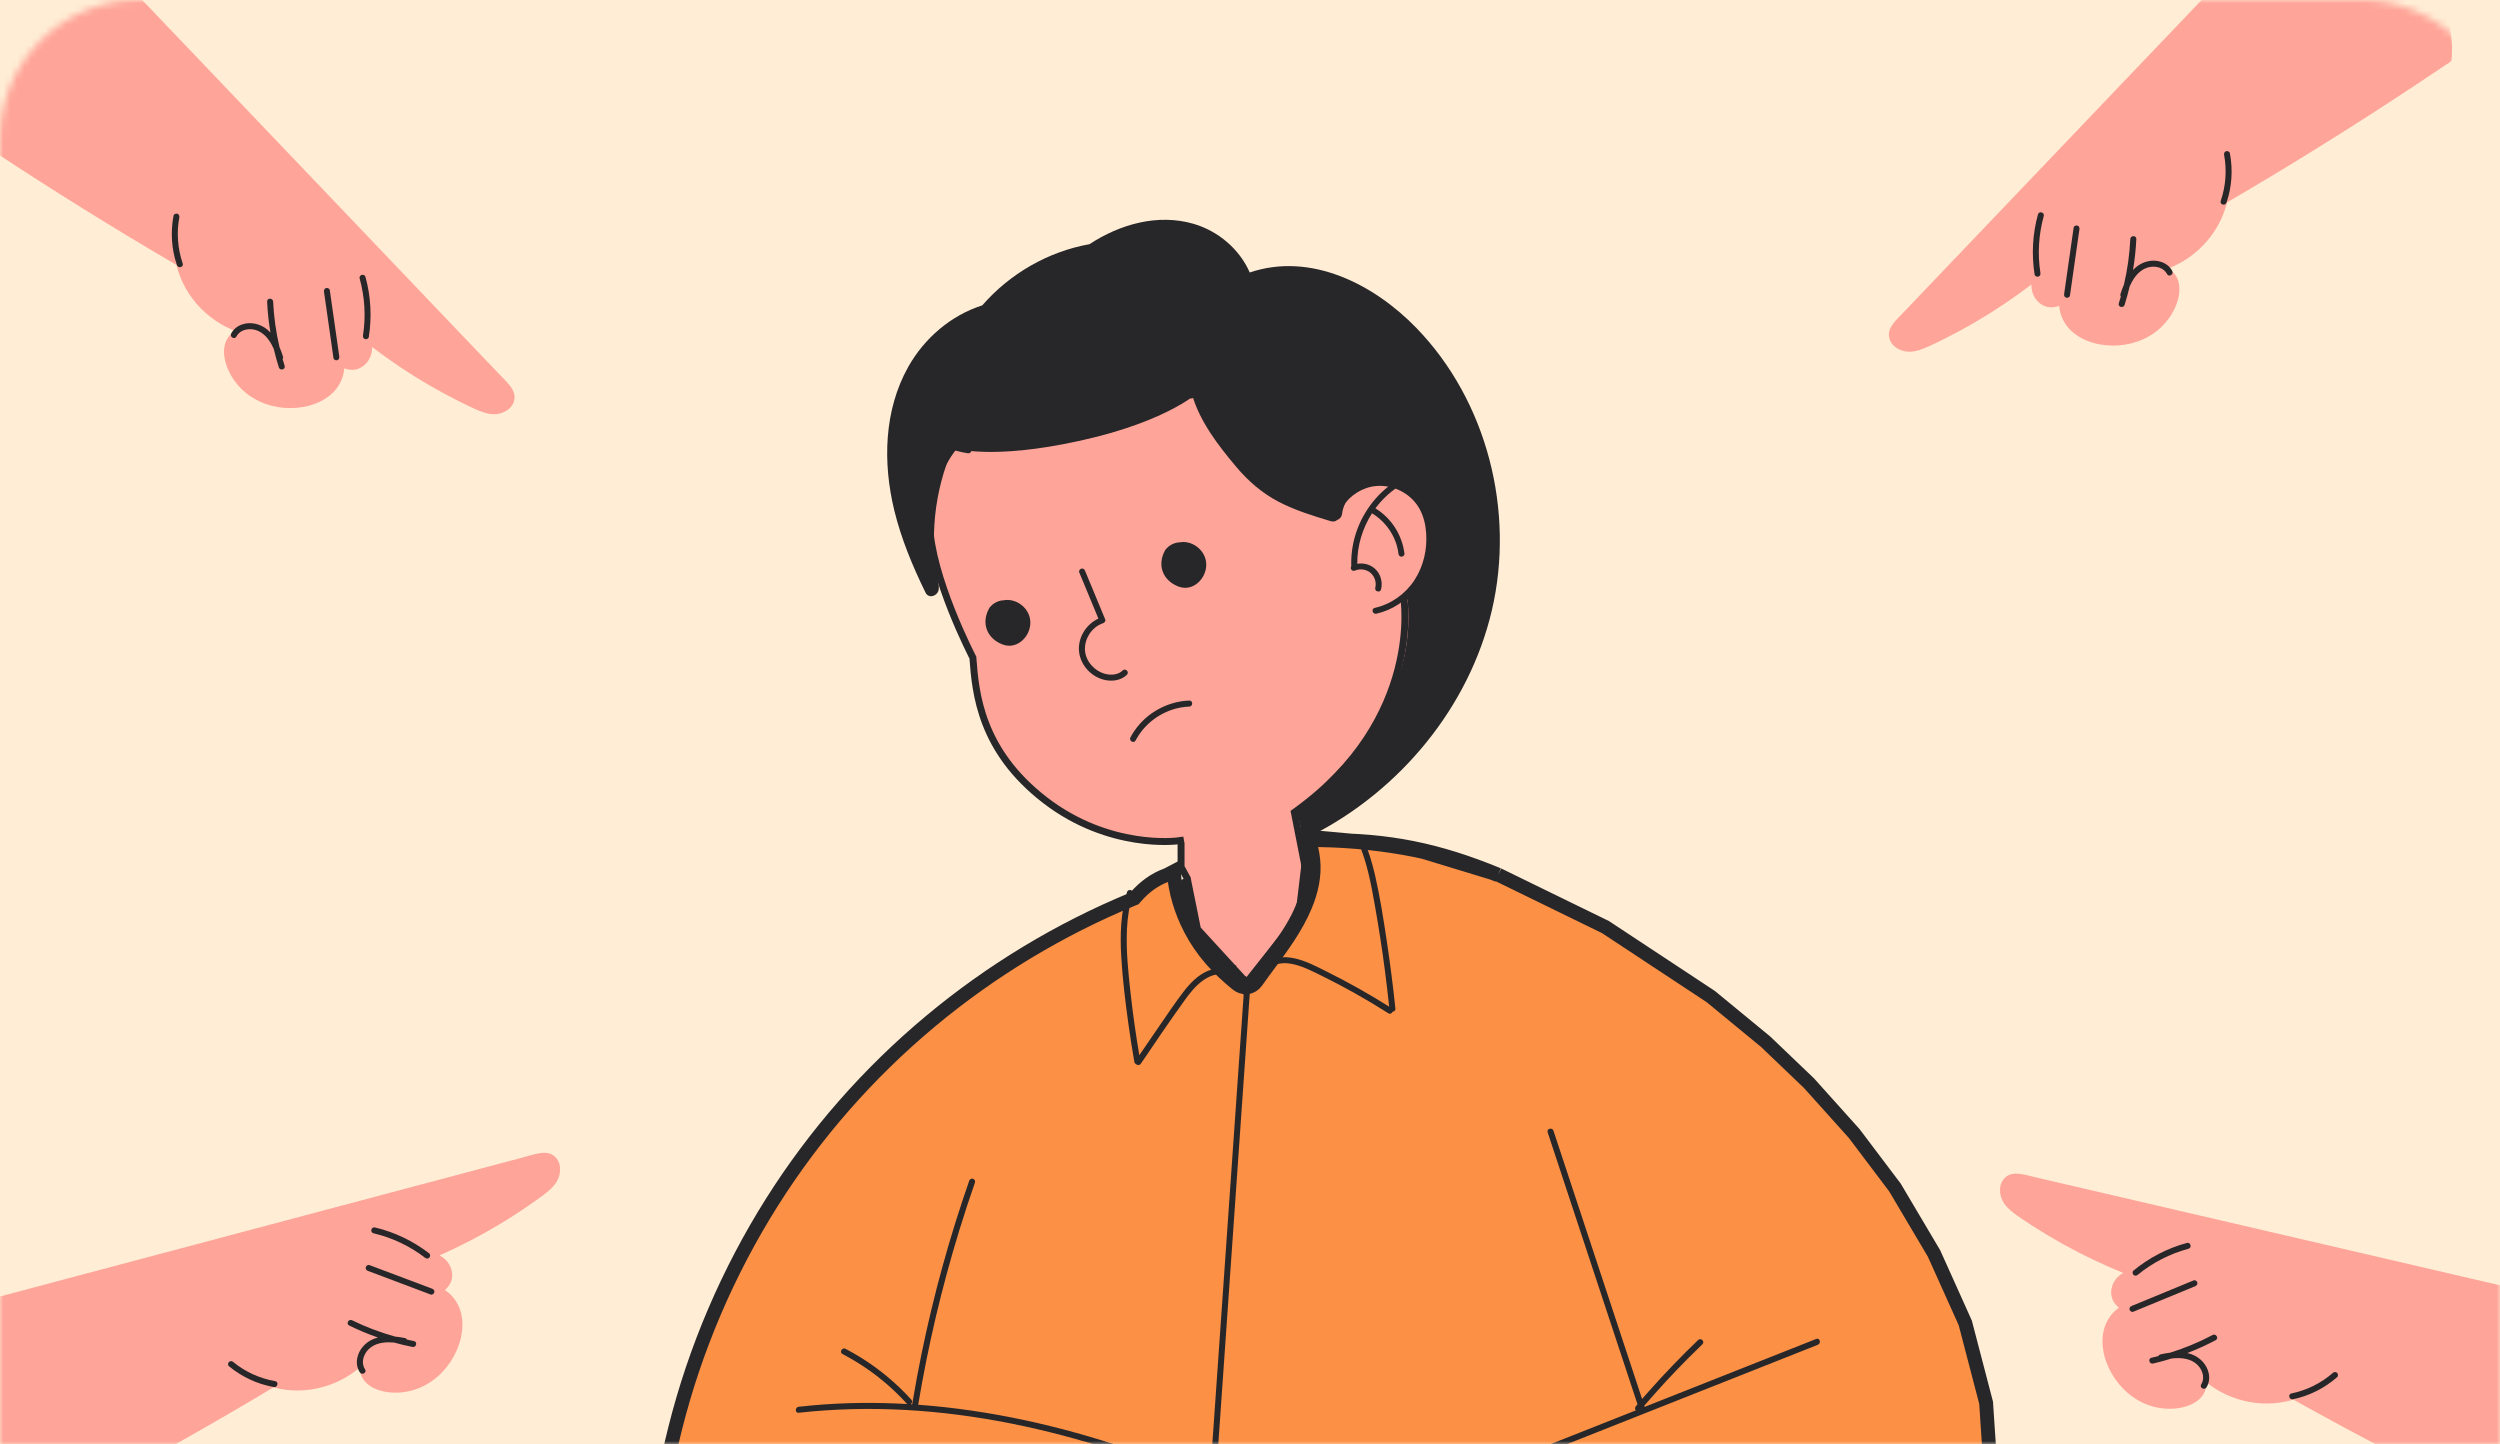 <svg width="360" height="208" viewBox="0 0 360 208" fill="none" xmlns="http://www.w3.org/2000/svg">
<rect width="360" height="208" fill="#FFEDD5"/>
<mask id="mask0_337_2" style="mask-type:alpha" maskUnits="userSpaceOnUse" x="0" y="0" width="360" height="208">
<path d="M0 20C0 8.954 8.954 0 20 0H340C351.046 0 360 8.954 360 20V208H0V20Z" fill="#FFEDD5"/>
</mask>
<g mask="url(#mask0_337_2)">
<path d="M73.427 55.535C72.889 54.853 72.237 54.247 71.637 53.618C69.016 50.872 66.396 48.127 63.776 45.381C58.565 39.92 53.355 34.459 48.143 28.998C42.932 23.538 37.723 18.078 32.512 12.617C27.287 7.14 22.061 1.665 16.835 -3.811C16.195 -4.481 15.555 -5.153 14.915 -5.823C14.884 -5.855 14.85 -5.88 14.816 -5.9C14.74 -5.966 14.646 -6.006 14.544 -5.999C12.577 -5.872 10.63 -5.511 8.748 -4.935C6.018 -4.188 3.437 -2.898 1.195 -1.152C1.127 -1.1 1.063 -1.044 0.996 -0.99C0.656 -0.736 0.322 -0.475 -0.004 -0.203C-0.056 -0.161 -0.088 -0.106 -0.109 -0.044C-3.039 2.671 -5.128 6.234 -6.126 10.112C-6.329 10.9 -6.486 11.702 -6.596 12.511C-6.838 13.634 -6.973 14.781 -7 15.929C-7.001 15.987 -6.992 16.037 -6.975 16.084C-6.984 16.504 -6.977 16.924 -6.948 17.345C-6.946 17.382 -6.938 17.421 -6.927 17.456C-6.955 17.612 -6.909 17.783 -6.741 17.898C-6.689 17.933 -6.636 17.968 -6.583 18.003C-6.519 18.112 -6.417 18.191 -6.28 18.208C-2.253 20.931 1.808 23.604 5.903 26.223C10.131 28.926 14.394 31.574 18.692 34.166C20.919 35.508 23.156 36.833 25.401 38.145C25.626 39.025 25.934 39.886 26.324 40.707C27.358 42.888 28.988 44.753 30.969 46.126C31.877 46.755 32.861 47.269 33.891 47.663C33.276 47.998 32.791 48.528 32.513 49.227C32.097 50.279 32.244 51.516 32.599 52.564C32.98 53.689 33.598 54.718 34.389 55.602C36.08 57.493 38.502 58.554 41.013 58.736C43.408 58.91 46.046 58.308 47.841 56.634C48.832 55.709 49.478 54.388 49.578 53.041C49.869 53.153 50.175 53.227 50.492 53.252C51.937 53.366 53.156 52.263 53.481 50.904C53.555 50.594 53.582 50.276 53.564 49.962C56.118 51.904 58.781 53.698 61.549 55.32C63.041 56.193 64.561 57.017 66.107 57.793C66.878 58.178 67.655 58.559 68.442 58.912C69.221 59.262 70.02 59.573 70.879 59.643C72.219 59.752 73.795 58.989 74.063 57.557C74.2 56.804 73.885 56.116 73.427 55.535Z" fill="#FFA498"/>
<path d="M26.31 37.943C25.586 35.812 25.406 33.517 25.823 31.304C25.867 31.073 25.759 30.836 25.521 30.77C25.309 30.712 25.031 30.842 24.986 31.072C24.541 33.438 24.698 35.892 25.473 38.172C25.652 38.699 26.492 38.474 26.31 37.943Z" fill="#27272A"/>
<path d="M40.988 52.677C40.884 52.349 40.786 52.021 40.693 51.691C40.763 51.601 40.794 51.477 40.746 51.331C40.601 50.878 40.439 50.419 40.246 49.972C39.742 47.825 39.432 45.635 39.332 43.428C39.306 42.871 38.439 42.867 38.464 43.428C38.532 44.92 38.694 46.408 38.941 47.881C38.804 47.736 38.658 47.596 38.503 47.467C37.501 46.639 36.108 46.287 34.854 46.723C34.19 46.953 33.614 47.393 33.291 48.026C33.036 48.523 33.786 48.962 34.04 48.465C34.485 47.594 35.524 47.295 36.447 47.438C37.626 47.623 38.48 48.498 39.053 49.508C39.188 49.747 39.31 49.992 39.421 50.243C39.633 51.139 39.875 52.029 40.154 52.907C40.32 53.437 41.158 53.212 40.988 52.677Z" fill="#27272A"/>
<path d="M48.858 51.337C48.403 48.151 47.948 44.968 47.492 41.783C47.458 41.551 47.164 41.423 46.958 41.48C46.709 41.549 46.621 41.781 46.655 42.013C47.11 45.199 47.565 48.383 48.022 51.569C48.055 51.801 48.349 51.927 48.555 51.871C48.806 51.801 48.892 51.569 48.858 51.337Z" fill="#27272A"/>
<path d="M52.627 39.875C52.477 39.338 51.641 39.567 51.79 40.107C52.525 42.766 52.7 45.575 52.272 48.302C52.236 48.533 52.331 48.768 52.575 48.835C52.781 48.892 53.073 48.764 53.109 48.533C53.561 45.645 53.406 42.692 52.627 39.875Z" fill="#27272A"/>
<path d="M77.727 166.055C76.87 166.199 76.024 166.478 75.184 166.702C71.516 167.677 67.848 168.652 64.18 169.627C56.886 171.567 49.591 173.507 42.296 175.445C35.002 177.385 27.707 179.325 20.414 181.264C13.098 183.209 5.784 185.153 -1.532 187.098C-2.428 187.337 -3.324 187.575 -4.22 187.814C-4.265 187.826 -4.301 187.843 -4.336 187.863C-4.428 187.898 -4.509 187.961 -4.552 188.054C-5.387 189.838 -6.008 191.72 -6.408 193.646C-7.068 196.4 -7.178 199.283 -6.728 202.087C-6.714 202.172 -6.697 202.255 -6.682 202.34C-6.622 202.759 -6.553 203.178 -6.474 203.596C-6.461 203.662 -6.427 203.717 -6.385 203.763C-5.414 207.64 -3.298 211.184 -0.378 213.927C0.216 214.485 0.844 215.008 1.499 215.494C2.368 216.247 3.308 216.917 4.302 217.494C4.352 217.523 4.401 217.539 4.448 217.547C4.812 217.758 5.185 217.953 5.568 218.131C5.603 218.148 5.639 218.158 5.675 218.166C5.799 218.266 5.97 218.307 6.152 218.216C6.207 218.187 6.264 218.158 6.32 218.13C6.446 218.126 6.564 218.073 6.645 217.961C10.97 215.741 15.268 213.469 19.534 211.139C23.939 208.734 28.312 206.272 32.652 203.75C34.901 202.444 37.138 201.123 39.369 199.785C40.249 200.012 41.151 200.154 42.058 200.208C44.468 200.352 46.889 199.82 49.044 198.745C50.032 198.252 50.955 197.636 51.799 196.922C51.796 197.623 52.028 198.304 52.506 198.883C53.228 199.755 54.383 200.22 55.472 200.413C56.641 200.62 57.84 200.574 58.996 200.306C61.467 199.734 63.563 198.122 64.931 196.008C66.236 193.992 66.978 191.39 66.374 189.011C66.041 187.699 65.194 186.495 64.062 185.76C64.299 185.561 64.512 185.327 64.686 185.06C65.481 183.849 65.102 182.249 64.067 181.31C63.83 181.097 63.564 180.919 63.28 180.784C66.211 179.479 69.066 178.01 71.821 176.363C73.304 175.477 74.76 174.541 76.182 173.557C76.891 173.066 77.599 172.569 78.288 172.049C78.97 171.536 79.626 170.983 80.102 170.265C80.842 169.142 80.932 167.394 79.806 166.471C79.21 165.989 78.457 165.933 77.727 166.055Z" fill="#FFA498"/>
<path d="M39.63 198.888C37.414 198.498 35.316 197.551 33.576 196.121C33.395 195.972 33.135 195.951 32.963 196.13C32.81 196.287 32.789 196.593 32.972 196.745C34.83 198.272 37.058 199.316 39.43 199.734C39.976 199.83 40.182 198.987 39.63 198.888Z" fill="#27272A"/>
<path d="M59.608 193.115C59.271 193.048 58.935 192.976 58.601 192.9C58.555 192.794 58.462 192.709 58.31 192.679C57.844 192.589 57.363 192.51 56.878 192.463C54.754 191.872 52.684 191.09 50.702 190.116C50.202 189.87 49.781 190.629 50.284 190.877C51.625 191.536 53.007 192.11 54.417 192.602C54.223 192.652 54.032 192.713 53.843 192.789C52.635 193.267 51.656 194.32 51.433 195.629C51.315 196.322 51.423 197.039 51.823 197.627C52.136 198.087 52.882 197.643 52.567 197.181C52.018 196.372 52.256 195.318 52.826 194.578C53.553 193.633 54.734 193.308 55.895 193.29C56.17 193.286 56.444 193.298 56.716 193.321C57.603 193.566 58.499 193.782 59.404 193.96C59.953 194.067 60.158 193.223 59.608 193.115Z" fill="#27272A"/>
<path d="M62.223 185.57C59.212 184.437 56.201 183.303 53.191 182.169C52.971 182.087 52.718 182.285 52.668 182.492C52.608 182.742 52.769 182.931 52.989 183.014C56 184.148 59.011 185.28 62.021 186.414C62.241 186.497 62.494 186.299 62.544 186.092C62.605 185.841 62.443 185.652 62.223 185.57Z" fill="#27272A"/>
<path d="M53.989 176.751C53.447 176.622 53.243 177.467 53.789 177.596C56.473 178.23 59.02 179.429 61.206 181.116C61.391 181.259 61.643 181.29 61.819 181.107C61.968 180.954 61.996 180.638 61.81 180.492C59.497 178.708 56.833 177.423 53.989 176.751Z" fill="#27272A"/>
<path d="M272.034 48.556C272.3 49.989 273.876 50.751 275.217 50.641C276.076 50.572 276.875 50.262 277.655 49.912C278.441 49.559 279.218 49.178 279.989 48.791C281.535 48.017 283.056 47.193 284.547 46.319C287.317 44.698 289.979 42.903 292.533 40.962C292.515 41.275 292.542 41.594 292.615 41.903C292.939 43.264 294.159 44.366 295.604 44.252C295.922 44.226 296.229 44.153 296.518 44.039C296.618 45.388 297.264 46.709 298.255 47.633C300.05 49.307 302.687 49.91 305.082 49.736C307.593 49.554 310.015 48.493 311.706 46.602C312.497 45.717 313.115 44.689 313.496 43.564C313.851 42.517 313.998 41.279 313.582 40.226C313.305 39.528 312.819 38.997 312.204 38.663C313.235 38.267 314.22 37.754 315.127 37.126C317.108 35.754 318.739 33.886 319.772 31.706C320.162 30.883 320.471 30.024 320.696 29.145C322.94 27.832 325.177 26.508 327.404 25.166C331.702 22.574 335.966 19.926 340.193 17.223C344.289 14.602 348.349 11.929 352.376 9.208C352.512 9.19 352.615 9.112 352.68 9.003C352.732 8.968 352.785 8.932 352.838 8.898C353.005 8.783 353.051 8.612 353.023 8.455C353.033 8.419 353.042 8.382 353.045 8.345C353.073 7.923 353.081 7.503 353.072 7.084C353.087 7.037 353.097 6.987 353.096 6.929C353.069 5.779 352.934 4.633 352.692 3.511C352.582 2.702 352.425 1.9 352.222 1.11C351.224 -2.769 349.135 -6.329 346.204 -9.045C346.184 -9.106 346.151 -9.161 346.099 -9.203C345.773 -9.475 345.437 -9.736 345.099 -9.99C345.032 -10.044 344.967 -10.101 344.9 -10.154C342.658 -11.898 340.079 -13.189 337.346 -13.935C335.466 -14.511 333.516 -14.872 331.551 -14.999C331.448 -15.006 331.355 -14.966 331.279 -14.902C331.246 -14.881 331.212 -14.858 331.18 -14.823C330.54 -14.153 329.9 -13.482 329.26 -12.811C324.034 -7.335 318.808 -1.858 313.583 3.617C308.372 9.078 303.163 14.538 297.952 19.998C292.741 25.459 287.53 30.919 282.319 36.379C279.699 39.126 277.079 41.87 274.458 44.617C273.858 45.245 273.207 45.852 272.669 46.535C272.208 47.116 271.893 47.803 272.034 48.556Z" fill="#FFA498"/>
<path d="M319.783 28.94C320.507 26.811 320.687 24.516 320.269 22.302C320.226 22.072 320.334 21.834 320.573 21.769C320.785 21.71 321.063 21.841 321.106 22.071C321.552 24.436 321.396 26.891 320.62 29.17C320.442 29.698 319.602 29.471 319.783 28.94Z" fill="#27272A"/>
<path d="M305.107 43.675C305.211 43.348 305.309 43.019 305.403 42.689C305.332 42.598 305.301 42.476 305.349 42.329C305.494 41.877 305.657 41.418 305.849 40.97C306.353 38.822 306.663 36.633 306.763 34.426C306.789 33.868 307.657 33.866 307.631 34.426C307.563 35.919 307.401 37.406 307.154 38.88C307.291 38.733 307.437 38.594 307.592 38.466C308.594 37.637 309.988 37.286 311.241 37.721C311.905 37.952 312.482 38.391 312.805 39.024C313.058 39.521 312.31 39.961 312.055 39.462C311.61 38.593 310.571 38.294 309.648 38.436C308.469 38.62 307.615 39.497 307.042 40.506C306.907 40.745 306.785 40.991 306.674 41.24C306.462 42.136 306.221 43.028 305.942 43.906C305.774 44.437 304.936 44.209 305.107 43.675Z" fill="#27272A"/>
<path d="M297.235 42.336C297.69 39.15 298.145 35.966 298.602 32.781C298.635 32.548 298.93 32.422 299.135 32.478C299.385 32.547 299.472 32.779 299.439 33.012C298.984 36.198 298.527 39.381 298.072 42.566C298.039 42.799 297.744 42.926 297.537 42.869C297.288 42.801 297.202 42.568 297.235 42.336Z" fill="#27272A"/>
<path d="M293.466 30.874C293.615 30.337 294.452 30.566 294.303 31.105C293.567 33.763 293.393 36.574 293.821 39.3C293.857 39.532 293.762 39.767 293.517 39.834C293.312 39.891 293.02 39.763 292.982 39.532C292.53 36.645 292.685 33.692 293.466 30.874Z" fill="#27272A"/>
<path d="M288.791 169.521C287.693 170.48 287.839 172.225 288.614 173.323C289.111 174.026 289.785 174.557 290.482 175.051C291.186 175.548 291.909 176.023 292.634 176.491C294.087 177.428 295.571 178.318 297.08 179.157C299.885 180.717 302.785 182.096 305.755 183.309C305.474 183.452 305.215 183.638 304.986 183.859C303.979 184.83 303.651 186.441 304.483 187.627C304.667 187.887 304.885 188.115 305.13 188.306C304.02 189.078 303.21 190.307 302.92 191.63C302.391 194.025 303.214 196.603 304.581 198.576C306.014 200.645 308.16 202.193 310.648 202.685C311.811 202.917 313.012 202.926 314.175 202.682C315.256 202.454 316.397 201.953 317.092 201.058C317.552 200.465 317.762 199.776 317.737 199.076C318.601 199.763 319.545 200.349 320.548 200.812C322.736 201.819 325.172 202.275 327.575 202.055C328.482 201.974 329.378 201.802 330.251 201.548C332.523 202.813 334.801 204.065 337.088 205.3C341.506 207.683 345.953 210.007 350.431 212.273C354.769 214.467 359.136 216.603 363.528 218.686C363.613 218.795 363.733 218.844 363.859 218.844C363.915 218.871 363.973 218.898 364.03 218.925C364.213 219.011 364.383 218.963 364.504 218.859C364.54 218.85 364.576 218.837 364.611 218.822C364.987 218.633 365.354 218.425 365.71 218.204C365.758 218.193 365.806 218.177 365.855 218.146C366.831 217.538 367.749 216.837 368.594 216.058C369.234 215.551 369.845 215.01 370.421 214.433C373.253 211.6 375.257 207.99 376.105 204.086C376.147 204.038 376.178 203.981 376.188 203.916C376.256 203.497 376.31 203.076 376.357 202.655C376.37 202.57 376.384 202.485 376.395 202.4C376.758 199.583 376.556 196.704 375.81 193.974C375.35 192.061 374.671 190.198 373.779 188.44C373.733 188.35 373.65 188.29 373.557 188.256C373.522 188.237 373.485 188.221 373.44 188.211C372.536 188.002 371.633 187.791 370.731 187.581C363.358 185.867 355.985 184.152 348.613 182.438C341.261 180.728 333.909 179.019 326.558 177.31C319.207 175.6 311.854 173.891 304.504 172.181C300.807 171.322 297.11 170.462 293.413 169.602C292.567 169.405 291.714 169.153 290.851 169.038C290.119 168.937 289.369 169.017 288.791 169.521Z" fill="#FFA498"/>
<path d="M329.963 200.658C332.165 200.199 334.233 199.185 335.927 197.701C336.103 197.547 336.363 197.517 336.542 197.691C336.7 197.842 336.73 198.148 336.552 198.305C334.743 199.89 332.549 201.005 330.192 201.496C329.647 201.611 329.414 200.772 329.963 200.658Z" fill="#27272A"/>
<path d="M309.813 195.514C310.147 195.437 310.48 195.354 310.812 195.268C310.854 195.162 310.944 195.073 311.094 195.038C311.557 194.934 312.035 194.84 312.519 194.779C314.624 194.119 316.668 193.273 318.618 192.237C319.109 191.976 319.554 192.721 319.059 192.984C317.739 193.686 316.376 194.302 314.982 194.838C315.178 194.881 315.372 194.937 315.562 195.005C316.785 195.447 317.797 196.468 318.059 197.768C318.198 198.457 318.113 199.177 317.732 199.777C317.434 200.248 316.674 199.827 316.974 199.356C317.497 198.53 317.227 197.484 316.634 196.761C315.876 195.839 314.687 195.552 313.527 195.57C313.252 195.574 312.979 195.596 312.707 195.627C311.827 195.901 310.939 196.145 310.039 196.351C309.498 196.477 309.266 195.64 309.813 195.514Z" fill="#27272A"/>
<path d="M306.963 188.056C309.937 186.829 312.911 185.601 315.884 184.375C316.1 184.285 316.361 184.474 316.417 184.679C316.485 184.929 316.329 185.123 316.111 185.212C313.137 186.44 310.163 187.666 307.189 188.894C306.973 188.983 306.712 188.794 306.657 188.588C306.59 188.337 306.746 188.146 306.963 188.056Z" fill="#27272A"/>
<path d="M314.916 178.981C315.454 178.837 315.683 179.674 315.142 179.82C312.479 180.538 309.972 181.818 307.84 183.571C307.659 183.72 307.408 183.759 307.226 183.581C307.073 183.434 307.034 183.119 307.216 182.968C309.471 181.112 312.094 179.744 314.916 178.981Z" fill="#27272A"/>
<path d="M170.979 126.564L170.98 126.517L170.073 124.853V121.498L169.988 121.028L169.515 121.091L169.511 121.092L169.493 121.094C169.485 121.095 169.476 121.096 169.466 121.097C169.452 121.099 169.434 121.101 169.414 121.103C169.344 121.11 169.238 121.121 169.098 121.131C168.818 121.152 168.404 121.175 167.877 121.18C166.821 121.19 165.313 121.13 163.512 120.845C159.91 120.276 155.147 118.812 150.499 115.233C141.216 108.085 140.476 99.853 140.101 94.786L140.093 94.683L140.046 94.592L140.045 94.59L140.042 94.585L140.029 94.56L139.98 94.463C139.936 94.378 139.872 94.25 139.79 94.085C139.625 93.755 139.39 93.273 139.106 92.671C138.539 91.466 137.781 89.78 137.017 87.853C135.483 83.982 133.952 79.206 133.86 75.424C133.768 71.644 134.759 68.748 135.767 66.8C136.271 65.825 136.78 65.088 137.16 64.597C137.332 64.375 137.477 64.204 137.583 64.084C137.76 64.13 138.011 64.187 138.339 64.247C139.046 64.376 140.112 64.514 141.577 64.562C144.507 64.658 149.033 64.393 155.469 62.967C161.911 61.539 166.195 59.751 168.879 58.309C170.221 57.588 171.163 56.953 171.773 56.495C171.853 56.435 171.927 56.378 171.996 56.324L214.5 75.424L198 108.5L189.5 119L187 132L179.5 141.5L171.707 133L170.979 126.564Z" fill="#FFA498"/>
<path d="M170.979 126.564V126.569V126.592C170.979 126.603 170.98 126.619 170.98 126.638C170.98 126.653 170.981 126.669 170.981 126.688C170.983 126.774 170.988 126.904 170.998 127.072C171.019 127.409 171.064 127.901 171.157 128.509C171.344 129.726 170.375 130.159 171.157 132C171.919 133.793 173.641 136 174.954 137.263C175.606 137.891 177.312 139.137 177.751 139.491M170.979 126.564L170.98 126.517L170.073 124.853V121.498L169.988 121.028L169.515 121.091L169.511 121.092L169.493 121.094C169.485 121.095 169.476 121.096 169.466 121.097C169.452 121.099 169.434 121.101 169.414 121.103C169.344 121.11 169.238 121.121 169.098 121.131C168.818 121.152 168.404 121.175 167.877 121.18C166.821 121.19 165.313 121.13 163.512 120.845C159.91 120.276 155.147 118.812 150.499 115.233C141.216 108.085 140.476 99.853 140.101 94.786L140.093 94.683L140.046 94.592M170.979 126.564L172.5 134.105L174.5 137.5L179 142L186.65 135L188.5 119.5M170.979 126.564L171.707 133M178.457 140.036L178.458 140.037H178.459M187.77 126.326C187.838 125.716 187.853 125.207 187.852 124.853C187.851 124.676 187.846 124.538 187.842 124.445C187.839 124.399 187.837 124.364 187.835 124.342V124.335L186.452 117.297L186.39 116.983L186.65 116.795C195.859 110.135 199.722 102.452 201.292 96.449C202.078 93.444 202.291 90.855 202.307 89.021C202.315 88.105 202.274 87.377 202.232 86.882C202.211 86.634 202.189 86.444 202.173 86.318C202.165 86.255 202.158 86.208 202.154 86.177L202.149 86.143M140.046 94.592L139.602 94.823M140.046 94.592L140.045 94.59L140.042 94.585L140.029 94.56L139.98 94.463C139.936 94.378 139.872 94.25 139.79 94.085C139.625 93.755 139.39 93.273 139.106 92.671C138.539 91.466 137.781 89.78 137.017 87.853C135.483 83.982 133.952 79.206 133.86 75.424C133.768 71.644 134.759 68.748 135.767 66.8C136.271 65.825 136.78 65.088 137.16 64.597C137.332 64.375 137.477 64.204 137.583 64.084C137.76 64.13 138.011 64.187 138.339 64.247C139.046 64.376 140.112 64.514 141.577 64.562C144.507 64.658 149.033 64.393 155.469 62.967C161.911 61.539 166.195 59.751 168.879 58.309C170.221 57.588 171.163 56.953 171.773 56.495C171.853 56.435 171.927 56.378 171.996 56.324L214.5 75.424L198 108.5L189.5 119L187 132L179.5 141.5L171.707 133M171.707 133L177.751 140.936" stroke="#27272A"/>
<path d="M203.961 47.227C197.862 40.932 188.749 36.261 179.961 39.238C178.507 35.896 175.439 33.277 171.905 32.241C166.736 30.723 161.285 32.281 156.885 35.161C150.884 36.242 145.416 39.42 141.447 43.97C136.959 45.397 133.108 48.691 130.79 52.823C127.276 59.086 127.113 66.641 128.774 73.483C129.773 77.597 131.416 81.53 133.271 85.326C133.796 86.398 135.278 85.678 135.181 84.658C135.201 84.532 135.2 84.399 135.169 84.253C133.795 77.669 134.507 70.71 137.204 64.549C138.591 64.931 140.091 64.963 141.525 64.908C144.245 64.805 146.966 64.607 149.669 64.289C154.913 63.673 160.086 62.553 164.952 60.466C167.306 59.455 169.548 58.216 171.63 56.728C172.708 60.633 175.46 64.186 177.975 67.177C179.71 69.24 181.729 71.013 184.133 72.26C186.51 73.493 189.083 74.283 191.638 75.053C192.007 75.165 192.314 75.079 192.536 74.89C192.898 74.756 193.204 74.453 193.26 73.979C193.519 71.858 195.315 70.124 197.343 69.636C199.646 69.084 202.116 70.086 203.677 71.791C207.135 75.569 206.174 81.641 202.779 85.089C202.356 85.518 202.421 86.052 202.705 86.422C203.866 100.057 195.417 108.534 187.041 116.5C186.695 116.827 186.901 117.691 187.041 118.027C187.045 118.055 187.05 118.085 187.057 118.113L187.286 119.106C187.082 119.848 187.914 120.799 188.831 120.335C201.564 113.878 211.567 101.851 214.834 87.867C218.152 73.65 214.18 57.773 203.961 47.227Z" fill="#27272A"/>
<path d="M148.337 89.195C148.061 87.395 146.234 86.116 144.512 86.443C144.29 86.447 144.064 86.483 143.827 86.565C143.377 86.722 142.972 86.957 142.673 87.304C142.594 87.367 142.522 87.45 142.463 87.555C141.242 89.68 142.091 91.956 144.394 92.813C146.627 93.645 148.668 91.346 148.337 89.195Z" fill="#27272A"/>
<path d="M173.668 80.854C173.391 79.054 171.564 77.775 169.843 78.1C169.62 78.104 169.393 78.14 169.157 78.224C168.707 78.38 168.302 78.614 168.003 78.962C167.924 79.026 167.852 79.108 167.792 79.212C166.572 81.338 167.42 83.614 169.724 84.472C171.958 85.304 173.998 83.005 173.668 80.854Z" fill="#27272A"/>
<path d="M203.496 70.844C201.745 69.4 199.391 68.748 197.161 69.267C195.036 69.763 193.132 71.273 192.183 73.24C192.057 73.5 191.948 73.767 191.853 74.04C191.774 74.261 191.94 74.514 192.155 74.573C192.394 74.639 192.611 74.492 192.69 74.27C193.338 72.418 194.906 70.915 196.76 70.284C197.786 69.936 198.862 69.88 199.896 70.075C197.265 72.164 195.431 75.21 194.812 78.518C194.627 79.509 194.546 80.522 194.585 81.53C194.5 81.666 194.495 81.864 194.572 81.996C194.703 82.218 194.95 82.244 195.166 82.151C195.861 81.852 196.791 81.988 197.371 82.503C197.976 83.043 198.227 83.884 198.038 84.641C197.903 85.183 198.739 85.415 198.875 84.873C199.142 83.802 198.797 82.579 197.945 81.855C197.243 81.259 196.327 81.035 195.449 81.187C195.423 78.623 196.184 76.071 197.569 73.918C199.622 75.15 201.088 77.343 201.377 79.73C201.405 79.964 201.556 80.165 201.81 80.165C202.024 80.165 202.273 79.965 202.243 79.73C201.919 77.052 200.368 74.605 198.059 73.203C198.291 72.889 198.537 72.584 198.797 72.292C199.424 71.587 200.126 70.948 200.895 70.399C200.911 70.387 200.926 70.373 200.941 70.36C201.472 70.554 201.982 70.814 202.456 71.138C203.282 71.702 203.974 72.462 204.45 73.344C205.021 74.4 205.289 75.607 205.37 76.797C205.531 79.159 204.974 81.57 203.668 83.556C202.358 85.548 200.292 87.02 197.958 87.536C197.413 87.656 197.643 88.492 198.19 88.373C200.481 87.866 202.526 86.49 203.953 84.641C205.514 82.619 206.288 80.045 206.265 77.501C206.245 75.009 205.472 72.474 203.496 70.844Z" fill="#27272A"/>
<path d="M161.664 96.546C161.05 97.159 160.074 97.251 159.263 97.064C158.471 96.881 157.764 96.448 157.216 95.853C156.676 95.265 156.297 94.49 156.239 93.688C156.181 92.888 156.392 92.099 156.803 91.413C157.269 90.641 157.99 90.021 158.851 89.739C159.053 89.672 159.247 89.431 159.155 89.206C158.185 86.866 157.216 84.525 156.245 82.185C156.155 81.967 155.957 81.813 155.712 81.881C155.507 81.938 155.318 82.197 155.408 82.415C156.329 84.638 157.249 86.859 158.17 89.082C156.502 89.84 155.343 91.597 155.361 93.446C155.38 95.484 156.914 97.318 158.854 97.857C160.011 98.178 161.396 98.041 162.279 97.16C162.675 96.764 162.06 96.15 161.664 96.546Z" fill="#27272A"/>
<path d="M171.256 100.882C168.533 100.976 165.889 102.249 164.091 104.293C163.583 104.87 163.139 105.504 162.782 106.186C162.522 106.681 163.272 107.12 163.531 106.624C164.691 104.414 166.778 102.757 169.175 102.079C169.856 101.886 170.549 101.776 171.256 101.75C171.812 101.731 171.815 100.863 171.256 100.882Z" fill="#27272A"/>
<path d="M173.719 51.99C172.862 53.57 172.008 55.149 171.151 56.729C170.885 57.222 171.635 57.66 171.901 57.168C172.757 55.588 173.612 54.009 174.468 52.429C174.734 51.938 173.985 51.498 173.719 51.99Z" fill="#27272A"/>
<path d="M139.568 64.432C137.447 64.099 135.429 63.311 133.646 62.112C133.182 61.8 132.746 62.552 133.209 62.862C135.045 64.096 137.151 64.924 139.338 65.267C139.569 65.303 139.804 65.208 139.871 64.965C139.928 64.758 139.801 64.468 139.568 64.432Z" fill="#27272A"/>
<path d="M188.204 54.233C186.028 52.245 183.566 50.571 180.909 49.296C180.143 48.929 179.361 48.595 178.569 48.291C178.35 48.208 178.093 48.384 178.035 48.594C177.968 48.838 178.119 49.044 178.339 49.127C180.99 50.143 183.497 51.553 185.743 53.288C186.381 53.78 186.995 54.302 187.591 54.845C188.002 55.221 188.618 54.609 188.204 54.233Z" fill="#27272A"/>
<path d="M197.167 56.99C195.663 54.715 193.778 52.718 191.616 51.058C189.468 49.407 187.052 48.113 184.491 47.232C183.06 46.74 181.584 46.386 180.085 46.176C179.854 46.144 179.618 46.233 179.552 46.479C179.496 46.682 179.621 46.98 179.854 47.012C182.451 47.376 184.981 48.176 187.317 49.366C189.656 50.559 191.796 52.12 193.635 53.995C194.67 55.049 195.602 56.197 196.417 57.429C196.724 57.894 197.477 57.46 197.167 56.99Z" fill="#27272A"/>
<path d="M172.269 53.857C170.277 50.991 167.501 48.685 164.309 47.27C163.4 46.868 162.464 46.532 161.504 46.277C160.964 46.133 160.732 46.968 161.273 47.112C164.484 47.971 167.425 49.721 169.729 52.115C170.383 52.794 170.982 53.523 171.519 54.295C171.653 54.487 171.898 54.577 172.113 54.451C172.303 54.34 172.402 54.05 172.269 53.857Z" fill="#27272A"/>
<path d="M173.635 43.75C172.479 41.836 170.909 40.174 169.057 38.919C168.01 38.209 166.869 37.646 165.673 37.234C165.45 37.159 165.198 37.321 165.138 37.538C165.072 37.776 165.219 37.994 165.441 38.072C167.428 38.752 169.228 39.919 170.708 41.403C172.178 42.879 173.347 44.673 174.066 46.632C174.475 47.746 174.747 48.911 174.849 50.095C174.869 50.329 175.034 50.529 175.283 50.529C175.502 50.529 175.737 50.331 175.717 50.095C175.525 47.852 174.799 45.678 173.635 43.75Z" fill="#27272A"/>
<path d="M206.003 83.315C205.959 83.085 205.681 82.954 205.468 83.013C205.226 83.079 205.121 83.315 205.166 83.546C206.012 88.029 205.452 92.787 203.621 96.965C203.096 98.167 202.467 99.32 201.744 100.414C201.436 100.881 202.187 101.317 202.494 100.853C205.121 96.879 206.489 92.096 206.415 87.338C206.393 85.988 206.252 84.64 206.003 83.315Z" fill="#27272A"/>
<path d="M215.743 125.96L215.504 125.94C207.014 122.442 197.633 120.954 188.507 120.97C188.771 121.868 188.994 122.805 189.102 123.783L188.5 120.5L194.5 121.041L202.5 121.928L215.743 125.96ZM215.743 125.96L231.19 133.5L246.344 143.5L254.245 150L260.5 155.981L267 163.222L272.874 171L278.5 180.5L283 190.5L286 202L286.646 211.73L283.7 223L278.5 233.011L270.81 242L264.185 247.479L264.236 252.977L264.756 257.406L264.757 257.421L264.759 257.435C264.941 258.676 265.093 259.916 265.197 261.155L265.199 261.172L265.201 261.188L265.598 264.572L265.992 267.93C265.254 268.552 264.5 269.153 263.73 269.731L263.729 269.732C256.394 275.252 247.671 278.832 238.924 281.867C230.025 284.957 220.853 287.264 211.554 288.783C202.293 290.295 192.907 291.039 183.523 290.998C174.141 290.957 164.762 290.134 155.516 288.535C147.229 287.102 139.056 285.034 131.088 282.347L130.289 281.327C130.1 281.086 129.932 280.824 129.792 280.545L129.048 279.075C129.023 277.624 129.005 276.173 128.994 274.723C128.967 271.153 128.982 267.584 129.041 264.015C129.075 261.968 129.125 259.921 129.188 257.873L129.189 257.842L129.188 257.811C129.175 257.411 129.166 257.011 129.162 256.613V256.6V256.587C129.14 255.986 129.125 255.387 129.116 254.787L129.103 253.92L128.242 253.81C117.101 252.395 105.643 248.776 99.103 239.461C92.326 229.811 94.42 216.877 97.223 205.69C100.105 194.194 104.835 183.154 111.154 173.127C117.345 163.306 125.081 154.485 133.999 147.051C142.758 139.75 152.602 133.804 163.141 129.458L163.363 129.367L163.519 129.185C164.746 127.758 166.257 126.635 167.999 126.004L168.054 125.984L168.106 125.958C168.133 125.945 168.155 125.932 168.174 125.921C168.454 125.768 168.735 125.619 169.018 125.473C169.223 128.4 170.089 131.228 171.434 133.811C173.102 137.017 175.403 139.493 178.125 141.704C178.529 142.032 179.048 142.223 179.599 142.156C180.157 142.089 180.625 141.774 180.939 141.325C181.503 140.52 182.102 139.711 182.71 138.889C184.648 136.269 186.678 133.525 187.974 130.394C188.811 128.377 189.356 126.094 189.102 123.783L188.5 120.5L194.5 121.041L202.5 121.928L215.743 125.96ZM188.507 123.783C188.397 122.786 188.263 121.92 187.974 120.97L188.507 123.783ZM264.095 251.765C264.141 252.169 264.189 252.574 264.236 252.976L264.095 251.765Z" fill="#FC9045"/>
<path d="M215.743 125.96L215.504 125.94C207.014 122.442 197.633 120.954 188.507 120.97C188.771 121.868 188.994 122.805 189.102 123.783M215.743 125.96C207.082 122.391 199.901 120.898 190.5 120.97M215.743 125.96L231.19 133.5L246.344 143.5L254.245 150L260.5 155.981L267 163.222L272.874 171L278.5 180.5L283 190.5L286 202L286.646 211.73L283.7 223L278.5 233.011L270.81 242L264.185 247.479M215.743 125.96L202.5 121.928L194.5 121.041L188.5 120.5L189.102 123.783M189.102 123.783C189.356 126.094 188.811 128.377 187.974 130.394C186.678 133.525 184.648 136.269 182.71 138.889C182.102 139.711 181.503 140.52 180.939 141.325C180.625 141.774 180.157 142.089 179.599 142.156C179.048 142.223 178.529 142.032 178.125 141.704C175.403 139.493 173.102 137.017 171.434 133.811C170.089 131.228 169.223 128.4 169.018 125.473C168.735 125.619 168.454 125.768 168.174 125.921C168.155 125.932 168.133 125.945 168.106 125.958L168.054 125.984L167.999 126.004C166.257 126.635 164.746 127.758 163.519 129.185L163.363 129.367L163.141 129.458C152.602 133.804 142.758 139.75 133.999 147.051C125.081 154.485 117.345 163.306 111.154 173.127C104.835 183.154 100.105 194.194 97.223 205.69C94.42 216.877 92.326 229.811 99.103 239.461C105.643 248.776 117.101 252.395 128.242 253.81L129.103 253.92L129.116 254.787C129.125 255.387 129.14 255.986 129.162 256.587V256.6V256.613C129.166 257.011 129.175 257.411 129.188 257.811L129.189 257.842L129.188 257.873C129.125 259.921 129.075 261.968 129.041 264.015C128.982 267.584 128.967 271.153 128.994 274.723C129.005 276.173 129.023 277.624 129.048 279.075L129.792 280.545C129.932 280.824 130.1 281.086 130.289 281.327L131.088 282.347C139.056 285.034 147.229 287.102 155.516 288.535C164.762 290.134 174.141 290.957 183.523 290.998C192.907 291.039 202.293 290.295 211.554 288.783C220.853 287.264 230.025 284.957 238.924 281.867C247.671 278.832 256.394 275.252 263.729 269.732L263.73 269.731C264.5 269.153 265.254 268.552 265.992 267.93L265.598 264.572L265.201 261.188L265.199 261.172L265.197 261.155C265.093 259.916 264.941 258.676 264.759 257.435L264.757 257.421L264.756 257.406L264.236 252.977L264.185 247.479M189.102 123.783H188.507M285.315 217.412C282.749 229.533 274.555 239.906 264.583 247.188L264.185 247.479M264.185 247.479L264.173 247.973L264.088 251.628L264.087 251.697L264.095 251.765M188.507 123.783C188.397 122.786 188.263 121.92 187.974 120.97L188.507 123.783ZM264.095 251.765C264.141 252.169 264.189 252.574 264.236 252.976L264.095 251.765ZM127.878 282.289L127.95 282.09" stroke="#27272A" stroke-width="2"/>
<path d="M261.543 192.804L245.583 199.124C242.668 200.279 239.752 201.433 236.836 202.588L236.779 202.416C238.802 200.068 240.904 197.788 243.092 195.592C243.769 194.912 244.456 194.24 245.149 193.575C245.553 193.187 244.938 192.575 244.534 192.961C242.079 195.317 239.717 197.769 237.457 200.315C237.122 200.691 236.789 201.071 236.459 201.453C234.874 196.652 233.287 191.85 231.702 187.049L226.585 171.559C225.623 168.647 224.662 165.736 223.7 162.825C223.526 162.297 222.687 162.523 222.863 163.057C224.578 168.247 226.292 173.437 228.007 178.628C229.713 183.792 231.418 188.954 233.124 194.118C234.016 196.819 234.908 199.519 235.801 202.221C235.724 202.311 235.645 202.401 235.568 202.491C235.42 202.666 235.394 202.918 235.559 203.094L229.624 205.445C224.304 207.551 218.985 209.657 213.665 211.764C208.387 213.854 203.107 215.936 197.834 218.034C195.26 219.059 192.689 220.103 190.16 221.238C190.318 221.049 190.335 220.748 190.055 220.603C185.574 218.292 181.033 216.097 176.414 214.077C175.96 213.879 175.505 213.682 175.049 213.487C175.686 204.383 176.321 195.277 176.956 186.172C177.604 176.883 178.252 167.595 178.901 158.306L179.993 142.667C179.995 142.627 179.993 142.591 179.986 142.557C180.574 141.582 181.21 140.624 182.062 139.862C182.521 139.449 183.055 139.104 183.643 138.909C184.366 138.669 185.137 138.644 185.884 138.775C187.504 139.061 188.999 139.862 190.46 140.582C191.986 141.334 193.491 142.126 194.976 142.956C196.653 143.894 198.302 144.88 199.922 145.911C200.185 146.078 200.435 145.921 200.527 145.696C200.737 145.685 200.965 145.492 200.941 145.264C200.6 141.992 200.183 138.728 199.692 135.476C199.213 132.306 198.72 129.117 197.998 125.992C197.6 124.274 197.094 122.589 196.397 120.967C196.304 120.751 195.988 120.704 195.804 120.812C195.582 120.942 195.556 121.188 195.649 121.406C196.857 124.219 197.426 127.263 197.959 130.263C198.525 133.44 199.019 136.628 199.436 139.827C199.659 141.536 199.859 143.247 200.039 144.961C197.153 143.138 194.177 141.46 191.119 139.943C189.594 139.185 188.025 138.334 186.345 137.985C185.515 137.81 184.657 137.77 183.826 137.958C183.34 138.068 182.874 138.262 182.443 138.516C182.938 137.877 183.431 137.236 183.912 136.587C185.564 134.358 187.074 131.979 187.897 129.308C188.356 127.819 188.589 126.246 188.491 124.688C188.457 124.133 187.589 124.129 187.623 124.688C187.941 129.751 184.794 134.072 181.851 137.872C181.406 138.446 180.96 139.021 180.515 139.596L179.839 140.467C179.756 140.574 179.675 140.695 179.581 140.796C179.504 140.634 179.322 140.524 179.142 140.53C179.133 140.524 179.125 140.516 179.115 140.51C175.474 138.257 172.76 134.611 171.558 130.511C171.221 129.364 171.002 128.185 170.915 126.995C170.898 126.761 170.727 126.56 170.481 126.56C170.26 126.56 170.03 126.759 170.048 126.995C170.211 129.252 170.807 131.453 171.775 133.499C172.733 135.519 174.063 137.377 175.673 138.928C175.865 139.113 176.061 139.291 176.261 139.467C175.479 139.376 174.682 139.486 173.93 139.805C172.487 140.418 171.381 141.579 170.439 142.797C169.32 144.242 168.303 145.771 167.265 147.274C166.19 148.828 165.124 150.39 164.061 151.954C163.562 149.006 163.14 146.045 162.81 143.073C162.465 139.975 162.13 136.839 162.288 133.719C162.374 132.014 162.628 130.321 163.129 128.687C163.292 128.152 162.455 127.923 162.292 128.456C161.375 131.452 161.277 134.623 161.458 137.73C161.646 140.976 162.042 144.222 162.488 147.443C162.744 149.283 163.031 151.118 163.35 152.947C163.37 153.064 163.453 153.154 163.555 153.208C163.73 153.399 164.086 153.454 164.278 153.172C166.335 150.15 168.379 147.114 170.514 144.144C171.326 143.013 172.216 141.856 173.392 141.078C173.932 140.722 174.536 140.43 175.181 140.327C175.7 140.244 176.277 140.3 176.799 140.458C177.924 140.796 178.909 141.668 178.874 142.856C178.869 143.03 178.962 143.154 179.089 143.224C178.454 152.328 177.819 161.433 177.184 170.537L175.238 198.403L174.211 213.133C170.318 211.486 166.37 209.964 162.365 208.611C157.526 206.978 152.603 205.589 147.608 204.516C142.578 203.436 137.478 202.673 132.347 202.292C132.304 202.29 132.263 202.287 132.221 202.283C132.927 198.047 133.771 193.834 134.756 189.653C135.743 185.462 136.868 181.308 138.131 177.194C138.845 174.872 139.602 172.563 140.4 170.27C140.477 170.047 140.313 169.795 140.098 169.735C139.859 169.669 139.642 169.816 139.563 170.038C138.143 174.115 136.857 178.238 135.711 182.4C134.568 186.55 133.565 190.735 132.7 194.952C132.213 197.332 131.771 199.721 131.372 202.117C131.367 202.153 131.366 202.191 131.366 202.225C131.294 202.221 131.22 202.215 131.148 202.211C131.339 202.068 131.435 201.777 131.228 201.546C129.132 199.232 126.713 197.21 124.067 195.553C123.315 195.082 122.543 194.641 121.758 194.231C121.263 193.974 120.823 194.722 121.319 194.98C124.036 196.399 126.552 198.182 128.78 200.286C129.417 200.887 130.027 201.513 130.615 202.161C130.621 202.169 130.629 202.174 130.635 202.18C126.071 201.919 121.488 201.968 116.934 202.377C116.292 202.435 115.652 202.5 115.013 202.571C114.464 202.633 114.458 203.502 115.013 203.439C120.103 202.871 125.237 202.752 130.35 203.031C135.457 203.31 140.538 203.98 145.553 204.978C150.533 205.967 155.444 207.275 160.274 208.835C164.976 210.353 169.601 212.107 174.148 214.041V214.042C174.119 214.464 174.607 214.564 174.866 214.348C179.29 216.251 183.646 218.317 187.94 220.496C188.502 220.782 189.062 221.067 189.621 221.356C189.682 221.387 189.741 221.403 189.799 221.408C187.593 222.407 185.42 223.479 183.31 224.672C182.726 225.003 182.149 225.342 181.577 225.69C181.414 225.789 181.36 225.942 181.375 226.091C181.28 226.052 181.173 226.039 181.083 226.064C180.897 226.116 180.799 226.259 180.777 226.426C180.692 226.394 180.595 226.385 180.497 226.4C177.859 226.851 175.15 226.638 172.558 226.018C169.894 225.382 167.342 224.347 164.89 223.141C162.47 221.949 160.174 220.446 157.622 219.54C156.377 219.097 155.066 218.836 153.742 218.85C152.47 218.863 151.204 219.111 150.002 219.518C147.519 220.353 145.287 221.784 143.152 223.272C142.885 223.457 142.622 223.642 142.358 223.83C142.213 223.933 142.127 224.099 142.147 224.267C141.619 224.315 141.091 224.367 140.563 224.424C138.752 224.615 136.944 224.846 135.137 225.08C133.407 225.305 131.659 225.473 129.942 225.779C128.537 226.03 126.994 226.512 126.061 227.665C125.238 228.682 124.824 230.126 125.394 231.363C125.47 231.527 125.56 231.676 125.661 231.814C124.725 231.669 123.835 232.268 123.135 232.845C122.416 233.435 121.65 234.117 121.393 235.048C121.126 236.009 121.539 237.004 122.241 237.674C122.587 238.003 122.991 238.241 123.421 238.42C122.519 239.447 122.725 241.115 123.5 242.201C124.462 243.551 125.965 244.31 127.532 244.729C128.222 244.914 128.925 245.042 129.635 245.144C129.107 246.047 129.08 247.201 129.453 248.217C129.647 248.749 129.935 249.208 130.286 249.603C129.471 249.884 128.623 250.059 127.761 250.109C127.527 250.123 127.326 250.3 127.326 250.544C127.326 250.769 127.525 250.991 127.761 250.979C128.873 250.914 129.968 250.678 131.002 250.257C131.628 250.729 132.366 251.074 133.139 251.313C134.012 251.584 134.915 251.732 135.818 251.868C136.908 252.031 137.999 252.19 139.088 252.35C141.314 252.678 143.541 253.002 145.768 253.318C148.017 253.637 150.267 253.946 152.519 254.242C154.712 254.53 156.908 254.825 159.11 255.034C161.316 255.242 163.545 255.338 165.753 255.099C167.396 254.922 168.999 254.542 170.574 254.06C170.618 254.229 170.66 254.397 170.704 254.566C170.706 254.576 170.712 254.584 170.714 254.593C170.632 254.662 170.575 254.766 170.571 254.902C170.43 259.118 170.397 263.338 170.475 267.555C170.552 271.759 170.739 275.959 171.033 280.152C171.199 282.514 171.399 284.873 171.633 287.228C171.657 287.462 171.816 287.663 172.067 287.663C172.283 287.663 172.523 287.464 172.5 287.228C172.082 283.031 171.774 278.824 171.573 274.611C171.375 270.412 171.284 266.207 171.303 262.003C171.313 259.636 171.358 257.269 171.438 254.904C171.439 254.85 171.432 254.803 171.417 254.76C171.528 254.654 171.581 254.499 171.54 254.337L171.402 253.798C171.442 253.785 171.483 253.772 171.523 253.759C175.184 252.539 178.773 250.842 182.64 250.381C183.124 250.323 183.61 250.287 184.097 250.269C184.191 250.265 184.268 250.237 184.331 250.193C184.458 251.036 184.585 251.881 184.713 252.727C184.747 252.958 185.039 253.086 185.246 253.029C185.422 252.98 185.518 252.848 185.546 252.692C185.599 252.719 185.658 252.735 185.727 252.739C195.44 253.268 205.173 253.439 214.899 253.245C224.575 253.054 234.245 252.502 243.881 251.593C249.322 251.08 254.752 250.45 260.167 249.712C260.717 249.636 260.483 248.801 259.936 248.875C250.335 250.185 240.686 251.134 231.015 251.725C221.355 252.317 211.672 252.55 201.994 252.424C196.568 252.352 191.145 252.168 185.726 251.872C185.618 251.866 185.532 251.895 185.465 251.944C184.981 248.73 184.497 245.517 184.013 242.304C183.502 238.905 182.99 235.508 182.477 232.11C182.194 230.23 181.911 228.35 181.627 226.471C181.736 226.525 181.871 226.529 182.01 226.444C186.567 223.672 191.465 221.536 196.403 219.545C201.628 217.438 206.877 215.389 212.116 213.314L243.886 200.733C249.181 198.636 254.477 196.539 259.771 194.442C260.44 194.177 261.107 193.913 261.775 193.648C262.288 193.438 262.063 192.598 261.543 192.804ZM182.311 236.787C182.823 240.185 183.334 243.582 183.846 246.98C183.968 247.787 184.089 248.596 184.211 249.404C184.175 249.396 184.138 249.391 184.096 249.393C180.292 249.527 176.74 250.959 173.21 252.241C171.42 252.892 169.612 253.509 167.747 253.903C165.71 254.333 163.626 254.422 161.551 254.333C159.408 254.24 157.279 253.972 155.152 253.705C152.993 253.434 150.836 253.147 148.68 252.85C144.395 252.259 140.11 251.646 135.833 250.994C134.19 250.743 132.351 250.426 131.098 249.231C130.211 248.385 129.706 246.818 130.302 245.672C130.38 245.525 130.476 245.386 130.588 245.262C131.372 245.351 132.158 245.423 132.937 245.507C135.149 245.746 137.362 245.984 139.576 246.223C142.047 246.49 144.52 246.756 146.991 247.022C147.225 247.048 147.424 246.805 147.424 246.589C147.424 246.333 147.225 246.18 146.991 246.155C142.794 245.702 138.599 245.249 134.402 244.797C133.277 244.675 132.146 244.581 131.019 244.448C131.015 244.439 131.012 244.432 131.007 244.423C130.898 244.235 130.603 244.128 130.413 244.267C130.373 244.296 130.337 244.328 130.3 244.357C129.858 244.298 129.415 244.231 128.978 244.153C127.543 243.896 126.026 243.479 124.913 242.487C124.329 241.967 123.883 241.336 123.729 240.562C123.605 239.943 123.7 239.198 124.231 238.815C124.276 238.784 124.315 238.744 124.347 238.701C124.567 238.75 124.789 238.79 125.012 238.822C126.16 238.98 127.323 239.049 128.479 239.127C129.663 239.208 130.849 239.27 132.036 239.315C134.409 239.403 136.784 239.421 139.158 239.365C141.818 239.303 144.476 239.149 147.126 238.906C147.358 238.884 147.559 238.721 147.559 238.471C147.559 238.254 147.36 238.016 147.126 238.038C142.681 238.446 138.213 238.601 133.752 238.498C131.521 238.448 129.292 238.332 127.068 238.154C126.075 238.073 125.045 238.038 124.089 237.741C123.32 237.502 122.547 236.999 122.271 236.205C121.943 235.265 122.561 234.502 123.222 233.902C123.6 233.557 123.995 233.219 124.437 232.96C124.85 232.718 125.292 232.561 125.76 232.727C125.981 232.805 126.236 232.639 126.295 232.425C126.296 232.418 126.296 232.413 126.298 232.408C127.032 232.899 127.997 233.065 128.879 233.086C129.675 233.104 130.473 233.046 131.267 233.011C132.19 232.974 133.113 232.934 134.036 232.897C137.713 232.744 141.39 232.591 145.069 232.439C145.53 232.42 145.992 232.4 146.453 232.381C147.01 232.358 147.012 231.49 146.453 231.513L135.81 231.955C134.037 232.029 132.263 232.102 130.489 232.177C129.283 232.227 127.749 232.427 126.713 231.649C125.769 230.938 125.858 229.64 126.389 228.7C127.057 227.515 128.373 226.994 129.642 226.715C130.358 226.557 131.087 226.468 131.813 226.373C132.691 226.257 133.571 226.144 134.449 226.03C136.199 225.802 137.948 225.575 139.702 225.378C143.202 224.984 146.724 224.713 150.249 224.813C150.678 224.826 151.107 224.843 151.537 224.867C152.095 224.897 152.094 224.029 151.537 223.998C148.819 223.852 146.097 223.941 143.386 224.154C145.294 222.814 147.264 221.504 149.436 220.64C150.589 220.181 151.807 219.84 153.049 219.744C154.327 219.645 155.585 219.807 156.808 220.181C159.368 220.965 161.644 222.48 164.021 223.674C166.473 224.905 169.02 225.986 171.676 226.689C174.274 227.377 177 227.699 179.679 227.385C180.028 227.344 180.376 227.294 180.724 227.234C180.777 227.225 180.823 227.204 180.863 227.173C181.345 230.377 181.828 233.582 182.311 236.787Z" fill="#27272A"/>
</g>
</svg>
